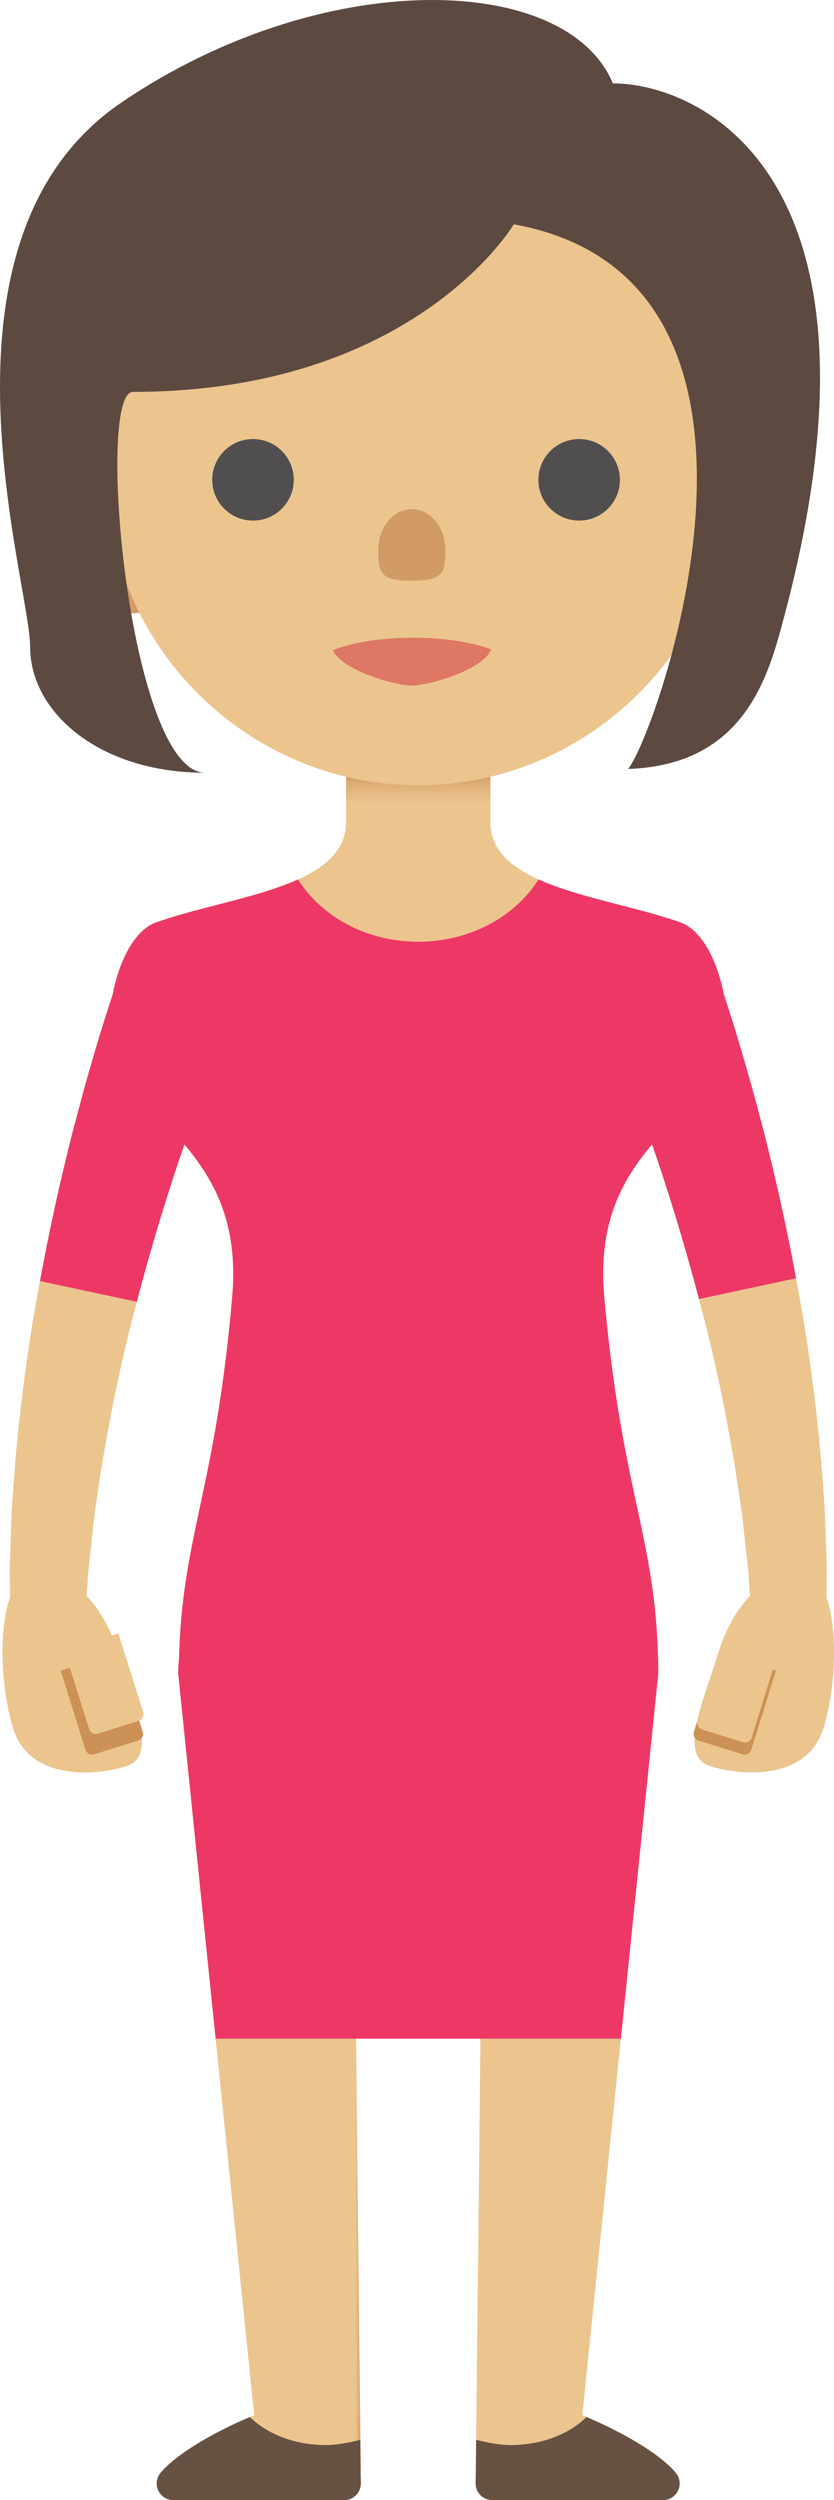 <svg xmlns="http://www.w3.org/2000/svg" xmlns:xlink="http://www.w3.org/1999/xlink" viewBox="0 0 438 1312.78"><defs><style>.cls-1{fill:none;}.cls-2{fill:url(#linear-gradient);}.cls-3{fill:#ecc58e;}.cls-4{fill:#cc9156;}.cls-5{fill:#d29a66;}.cls-6{clip-path:url(#clip-path);}.cls-7{fill:#de7764;}.cls-8{fill:#504e4f;}.cls-9{fill:url(#linear-gradient-2);}.cls-10{fill:url(#linear-gradient-3);}.cls-11{fill:url(#linear-gradient-4);}.cls-12{fill:url(#linear-gradient-5);}.cls-13{fill:#5c4940;}.cls-14{fill:#ed3866;}.cls-15{fill:#665142;}</style><linearGradient id="linear-gradient" x1="219.66" y1="918.71" x2="219.66" y2="406.68" gradientUnits="userSpaceOnUse"><stop offset="0.97" stop-color="#ecc58e"/><stop offset="0.99" stop-color="#ddad78"/><stop offset="1" stop-color="#d29a66"/></linearGradient><clipPath id="clip-path"><ellipse class="cls-1" cx="216.95" cy="353.13" rx="55.03" ry="18.26"/></clipPath><linearGradient id="linear-gradient-2" x1="249.85" y1="1080.07" x2="345.71" y2="1080.07" xlink:href="#linear-gradient"/><linearGradient id="linear-gradient-3" x1="249.76" y1="1285.98" x2="356.94" y2="1285.98" xlink:href="#linear-gradient"/><linearGradient id="linear-gradient-4" x1="93.6" y1="1080.07" x2="189.46" y2="1080.07" xlink:href="#linear-gradient"/><linearGradient id="linear-gradient-5" x1="-1017.89" y1="1285.98" x2="-910.72" y2="1285.98" gradientTransform="matrix(-1, 0, 0, 1, -828.34, 0)" xlink:href="#linear-gradient"/></defs><title>Asset 6</title><g id="Layer_2" data-name="Layer 2"><g id="Layer_3" data-name="Layer 3"><path class="cls-2" d="M345.72,880.56l-92.16,38.15c0-8.66-68.13-8.66-68.13,0l-91.5-38.15c0-72,18.78-92.84,28-199.63C128,610.71,80.9,593.86,61,556.4c-9.05-17,.36-64.71,20.94-72,39.09-13.9,99.79-18.09,99.79-52.69V358.21h75.81v73.47c0,34.6,60.7,38.79,99.79,52.69,20.58,7.32,30,55,20.94,72-9.23,17.4-24.38,30.36-37.33,46.28C326,621,314,643.34,317.35,680.93,326.82,787.72,345.72,808.53,345.72,880.56Z"/><path class="cls-3" d="M123.26,532.43c-2.52,5.69-5.3,12.32-7.84,18.66s-5.1,12.91-7.57,19.42c-4.95,13-9.58,26.22-14.09,39.47q-13.35,39.78-23.71,80.53C63,717.6,57.5,745,53,772.56l-3.08,20.69c-.93,6.9-1.54,13.82-2.33,20.74l-1.13,10.39c-.32,3.46-.46,6.92-.7,10.39l-1.3,20.81-.06,1a19.48,19.48,0,0,1-38.93-1L5.2,833.41c0-3.7-.13-7.41-.06-11.1l.38-11c.3-7.36.42-14.76.87-22.12l1.66-22c2.64-29.31,6.32-58.54,11.63-87.41s11.37-57.62,18.67-86.07c3.71-14.21,7.56-28.4,11.77-42.52,2.11-7.07,4.25-14.13,6.53-21.19s4.54-13.94,7.28-21.58A32,32,0,1,1,124.25,530q-.37,1.07-.84,2.1Z"/><path class="cls-3" d="M61.6,866.62c8.53,27.36,21.72,55.55,4.74,60.84s-50.93,7.45-59.45-19.91-8.45-75.61,8.53-80.9S53.08,839.25,61.6,866.62Z"/><path class="cls-4" d="M38.15,871.52H69.73a0,0,0,0,1,0,0v43.42A3.73,3.73,0,0,1,66,918.68H41.88a3.73,3.73,0,0,1-3.73-3.73V871.52A0,0,0,0,1,38.15,871.52Z" transform="translate(-263.7 56.52) rotate(-17.3)"/><path class="cls-3" d="M38,865.41H67.86a0,0,0,0,1,0,0v43.43a3.73,3.73,0,0,1-3.73,3.73H41.71A3.73,3.73,0,0,1,38,908.83V865.41A0,0,0,0,1,38,865.41Z" transform="matrix(0.95, -0.3, 0.3, 0.95, -261.93, 55.94)"/><path class="cls-3" d="M375.38,508.34c2.74,7.64,5,14.43,7.28,21.58s4.42,14.12,6.53,21.19c4.21,14.12,8.07,28.31,11.77,42.52q10.95,42.68,18.67,86.07c5.31,28.87,9,58.1,11.64,87.41l1.65,22c.45,7.36.58,14.76.87,22.12l.39,11c.06,3.69-.05,7.4-.06,11.1l-.24,22.17A19.49,19.49,0,0,1,395,856.65l-.07-1.07-1.3-20.81c-.24-3.47-.38-6.93-.7-10.39L391.76,814c-.8-6.92-1.41-13.84-2.34-20.74l-3.08-20.69c-4.53-27.54-10-55-17.08-82s-14.81-54-23.71-80.53c-4.51-13.25-9.14-26.44-14.09-39.47-2.47-6.51-5-13-7.57-19.42s-5.31-13-7.84-18.66l-.12-.28a32,32,0,1,1,58.58-26C374.82,506.86,375.13,507.64,375.38,508.34Z"/><path class="cls-3" d="M377.71,866.62C369.19,894,356,922.17,373,927.46s50.92,7.45,59.45-19.91,8.44-75.61-8.54-80.9S386.23,839.25,377.71,866.62Z"/><path class="cls-4" d="M373.32,871.52h24.11a3.73,3.73,0,0,1,3.73,3.73v43.42a0,0,0,0,1,0,0H369.59a0,0,0,0,1,0,0V875.25a3.73,3.73,0,0,1,3.73-3.73Z" transform="translate(487.18 1864.3) rotate(-162.7)"/><path class="cls-3" d="M375.18,865.41H397.6a3.73,3.73,0,0,1,3.73,3.73v43.43a0,0,0,0,1,0,0H371.45a0,0,0,0,1,0,0V869.14A3.73,3.73,0,0,1,375.18,865.41Z" transform="translate(490.98 1852.65) rotate(-162.7)"/><path class="cls-5" d="M66.3,267.7s-8.38-26-34.39-17.62-.86,86.39,51.15,69.63Z"/><path class="cls-5" d="M373,267.7s8.38-26,34.38-17.62.86,86.39-51.14,69.63Z"/><path class="cls-3" d="M219.66,412.33h0c-90.16,0-163.92-73.76-163.92-163.92V160.25c0-71.72,58.67-130.4,130.39-130.4h67.05c71.72,0,130.4,58.68,130.4,130.4v88.16C383.58,338.57,309.81,412.33,219.66,412.33Z"/><path class="cls-5" d="M233.9,288.86c0,11.89-1,16.08-17.61,16.08s-17.62-4.19-17.62-16.08,7.89-21.54,17.62-21.54S233.9,277,233.9,288.86Z"/><g class="cls-6"><path class="cls-7" d="M174.18,338.51c0-11.89,25.49-16.08,42.11-16.08s42.1,4.19,42.1,16.08S226,360,216.29,360,174.18,350.4,174.18,338.51Z"/></g><circle class="cls-8" cx="132.87" cy="251.96" r="21.41"/><circle class="cls-8" cx="304.16" cy="251.96" r="21.41"/><path class="cls-9" d="M345.62,879.74l-42.91,418.9a15.74,15.74,0,0,1-15.66,14.14H265.59a15.74,15.74,0,0,1-15.74-15.91c.79-70.46,3.92-352.33,3.92-385.11,0-37.33,91.07-103.4,91.94-34A19.12,19.12,0,0,1,345.62,879.74Z"/><path class="cls-10" d="M258.46,1312.78a8.73,8.73,0,0,1-8.7-9c.66-28.6,4.91-36.49,17.56-43.68,10.85-6.17,71.25,18.79,87.58,38.35a8.71,8.71,0,0,1-6.69,14.29Z"/><path class="cls-11" d="M93.69,879.74l42.91,418.9a15.74,15.74,0,0,0,15.66,14.14h21.46a15.74,15.74,0,0,0,15.74-15.91c-.79-70.46-3.92-352.33-3.92-385.11,0-37.33-91.06-103.4-91.94-34A19.12,19.12,0,0,0,93.69,879.74Z"/><path class="cls-12" d="M180.85,1312.78a8.73,8.73,0,0,0,8.7-9c-.66-28.6-4.91-36.49-17.55-43.68-10.85-6.17-71.26,18.79-87.59,38.35a8.71,8.71,0,0,0,6.69,14.29Z"/><path class="cls-13" d="M269.84,117.78s-52,88-200,88c-20,0-2,200,38,200-56,0-92-32-92-66s-58-214,48-286,234-68,258-10c46,0,151.61,48.93,90,280-8,30-20,78-82,80C343.84,387.78,431.17,147.09,269.84,117.78Z"/><path class="cls-14" d="M342.43,600.9q1.57,4.53,3.12,9.08,12,35.7,21.54,72.18l51-10.93q-7.27-39.08-17.12-77.6c-3.7-14.21-7.56-28.4-11.77-42.52-2.11-7.07-4.25-14.13-6.53-21.19-.84-2.62-1.67-5.19-2.53-7.78-3.24-16.93-11.26-33.68-22.78-37.77-23-8.16-53.36-13-74.55-22.58-12.24,19.5-35.92,32.72-63.14,32.72s-50.91-13.22-63.15-32.72c-21.19,9.6-51.59,14.42-74.55,22.58-11.52,4.09-19.54,20.83-22.78,37.77-.85,2.59-1.69,5.16-2.53,7.78C54.37,537,52.23,544,50.12,551.11c-4.21,14.12-8.06,28.31-11.77,42.52Q28.29,632.86,21,672.7l50.87,10.9Q81.57,646.45,93.76,610q1.55-4.53,3.11-9.05c15.56,18.7,28.45,41.2,25.09,80-8.82,101.81-26.3,125.47-27.91,189.88a63.71,63.71,0,0,0-.45,6.93,19.12,19.12,0,0,0,.09,2l19.55,190.77H326.08l19.44-189.87.1-.9a17.53,17.53,0,0,0,.09-1.78v-.4c-.52-69.63-19-91.34-28.36-196.63C314,643.34,326,621,341,602.68,341.44,602.08,341.94,601.5,342.43,600.9Z"/><path class="cls-15" d="M308,1269.21c-9,8.92-23.5,14.72-39.89,14.72-5.74,0-12.93-1.44-18.06-2.75,0,0-.07,13-.26,22.64a8.75,8.75,0,0,0,8.7,9h89.75a8.71,8.71,0,0,0,6.68-14.29C346.62,1288.52,326.85,1277.14,308,1269.21Z"/><path class="cls-15" d="M131.27,1269.21c9,8.92,23.51,14.72,39.89,14.72,5.75,0,12.93-1.44,18.06-2.75,0,0,.08,13,.26,22.64a8.73,8.73,0,0,1-8.69,9H91a8.71,8.71,0,0,1-6.69-14.29C92.67,1288.52,112.45,1277.14,131.27,1269.21Z"/></g></g></svg>